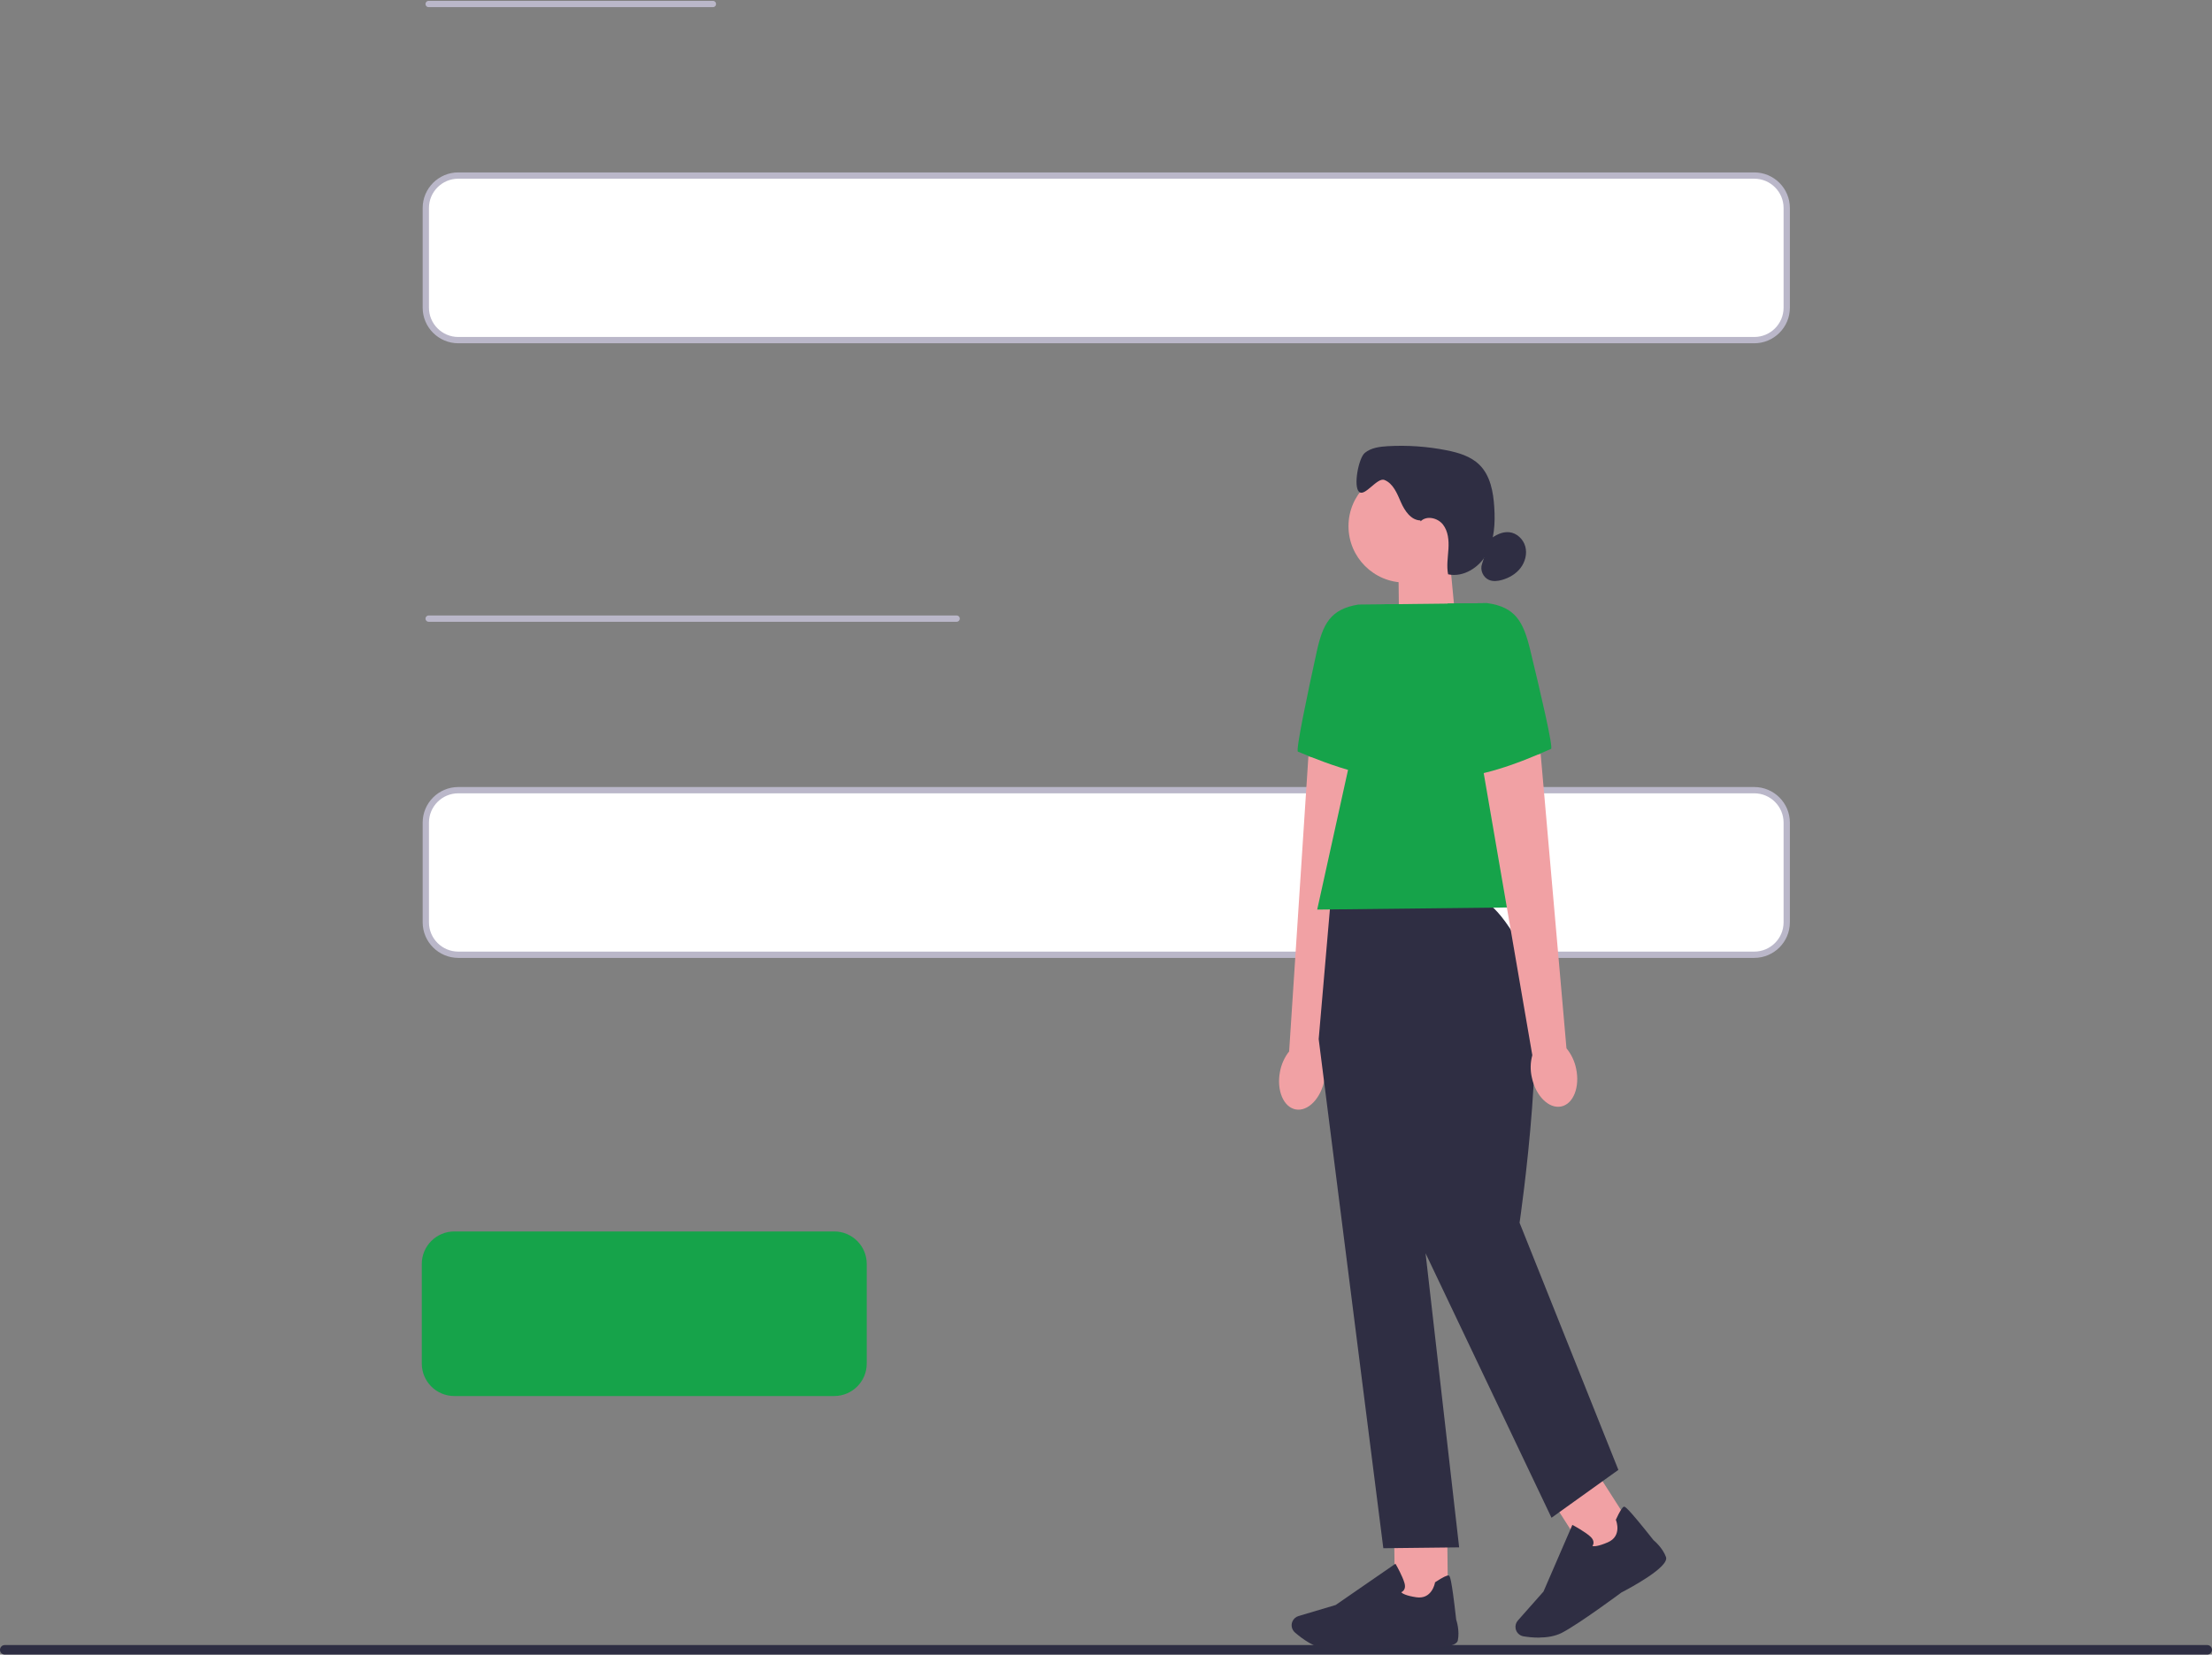 <svg width="703" height="526" viewBox="0 0 703 526" fill="none" xmlns="http://www.w3.org/2000/svg">
<rect x="0" y="0" width="703" height="526" fill="#808080" stroke="none"/>
<g clip-path="url(#clip0_130_1229)">
<path d="M703 524.482C703 525.324 702.323 526 701.481 526H1.519C0.677 526 0 525.324 0 524.482C0 523.641 0.677 522.965 1.519 522.965H701.481C702.323 522.965 703 523.641 703 524.482Z" fill="#2E2E43"/>
<path d="M557.521 108.127H145.651C139.958 108.127 135.327 103.501 135.327 97.815V66.12C135.327 60.434 139.958 55.808 145.651 55.808H557.521C563.214 55.808 567.845 60.434 567.845 66.12V97.815C567.845 103.501 563.214 108.127 557.521 108.127Z" fill="white" stroke="#BAB7C9" stroke-width="2" stroke-linecap="round" stroke-linejoin="round"/>
<path d="M557.521 303.514H145.651C139.958 303.514 135.327 298.888 135.327 293.202V261.507C135.327 255.821 139.958 251.195 145.651 251.195H557.521C563.214 251.195 567.845 255.821 567.845 261.507V293.202C567.845 298.888 563.214 303.514 557.521 303.514Z" fill="white" stroke="#BAB7C9" stroke-width="2" stroke-linecap="round" stroke-linejoin="round"/>
<path d="M265.137 443.799H144.374C138.681 443.799 134.05 439.173 134.05 433.487V401.792C134.05 396.106 138.681 391.48 144.374 391.48H265.137C270.829 391.48 275.46 396.106 275.46 401.792V433.487C275.46 439.173 270.829 443.799 265.137 443.799Z" fill="#16A34A"/>
<path d="M136.231 1.275H226.564" stroke="#BAB7C9" stroke-width="2" stroke-linecap="round" stroke-linejoin="round"/>
<path d="M136.231 196.662H304.033" stroke="#BAB7C9" stroke-width="2" stroke-linecap="round" stroke-linejoin="round"/>
<path d="M507.692 468.35L493.487 477.421L506.368 497.547L520.572 488.476L507.692 468.35Z" fill="#F1A1A4"/>
<path d="M462.642 197.805L444.698 203.925L444.416 178.045L460.745 177.863L462.642 197.805Z" fill="#F1A1A4"/>
<path d="M446.511 185.191C456.421 185.191 464.455 177.167 464.455 167.268C464.455 157.369 456.421 149.344 446.511 149.344C436.601 149.344 428.567 157.369 428.567 167.268C428.567 177.167 436.601 185.191 446.511 185.191Z" fill="#F1A1A4"/>
<path d="M451.422 165.44C448.424 165.382 446.412 162.38 445.211 159.617C444.011 156.871 442.777 153.695 439.986 152.578C437.701 151.669 433.759 158.021 431.937 156.367C430.041 154.638 431.772 145.606 433.751 143.977C435.73 142.347 438.446 142 440.996 141.843C447.248 141.487 453.533 141.917 459.677 143.133C463.47 143.877 467.395 145.027 470.152 147.732C473.655 151.164 474.599 156.391 474.897 161.28C475.212 166.284 474.972 171.528 472.587 175.944C470.194 180.353 465.134 183.636 460.224 182.578C459.702 179.923 460.166 177.201 460.332 174.489C460.497 171.792 460.257 168.881 458.584 166.747C456.912 164.613 453.384 163.802 451.488 165.73" fill="#2F2E43"/>
<path d="M473.564 171.403C475.344 170.072 477.472 168.947 479.683 169.195C482.076 169.451 484.113 171.403 484.751 173.719C485.388 176.035 484.726 178.599 483.277 180.518C481.828 182.437 479.65 183.711 477.331 184.364C475.99 184.745 474.524 184.902 473.232 184.364C471.336 183.57 470.293 181.18 471.013 179.253" fill="#2F2E43"/>
<path d="M406.789 340.729C405.663 346.626 407.907 351.986 411.815 352.689C415.715 353.392 419.798 349.174 420.932 343.277C421.421 340.928 421.313 338.496 420.617 336.188L434.421 243.751L415.823 240.475L409.704 334.236C408.205 336.155 407.203 338.38 406.789 340.754L406.789 340.729Z" fill="#F1A1A4"/>
<path d="M444.366 192.048L431.697 192.189C422.754 193.636 420.377 198.442 418.448 207.275C415.492 220.749 411.716 238.705 412.511 238.953C413.778 239.367 435.448 249.259 446.42 246.811L444.375 192.048L444.366 192.048Z" fill="#16A34A"/>
<path d="M459.927 485.847L443.068 486.036L443.335 509.921L460.194 509.733L459.927 485.847Z" fill="#F1A1A4"/>
<path d="M427.035 524.57C425.255 524.595 423.69 524.57 422.497 524.471C418.009 524.116 413.711 520.857 411.534 518.954C410.557 518.103 410.234 516.713 410.722 515.522C411.07 514.67 411.782 514.017 412.676 513.744L424.476 510.237L443.497 497.11L443.712 497.491C443.795 497.632 445.716 500.998 446.37 503.281C446.619 504.149 446.569 504.869 446.205 505.431C445.956 505.82 445.608 506.052 445.327 506.192C445.675 506.548 446.768 507.276 450.13 507.772C455.015 508.5 456 503.421 456.034 503.206L456.067 503.032L456.208 502.933C458.518 501.403 459.934 500.717 460.431 500.857C460.745 500.94 461.25 501.097 462.791 514.86C462.931 515.29 463.942 518.45 463.312 521.494C462.633 524.802 448.184 523.818 445.302 523.594C445.219 523.603 434.421 524.496 427.018 524.57H427.043L427.035 524.57Z" fill="#2F2E43"/>
<path d="M489.281 520.6C487.301 520.625 485.48 520.402 484.18 520.187C482.904 519.972 481.894 518.971 481.679 517.697C481.513 516.779 481.787 515.861 482.391 515.166L490.539 505.952L499.714 484.762L500.103 484.969C500.244 485.043 503.656 486.887 505.428 488.475C506.098 489.079 506.438 489.716 506.438 490.394C506.438 490.858 506.264 491.238 506.09 491.494C506.579 491.61 507.887 491.643 511.001 490.295C515.53 488.327 513.675 483.496 513.592 483.306L513.526 483.141L513.601 482.992C514.752 480.477 515.596 479.137 516.085 478.988C516.399 478.906 516.905 478.749 525.508 489.617C525.856 489.906 528.39 492.049 529.466 494.96C530.634 498.128 517.873 504.927 515.29 506.258C515.215 506.324 501.875 516.225 496.394 519.062C494.216 520.187 491.624 520.559 489.264 520.576L489.289 520.6L489.281 520.6Z" fill="#2F2E43"/>
<path d="M470.086 285.908L422.887 286.429L419.094 330.332L439.638 492.181L463.735 491.908L453.061 398.42L493.09 482.496L514.338 467.277L482.938 388.718C482.938 388.718 493.081 319.869 484.321 302.848C475.568 285.826 470.094 285.884 470.094 285.884V285.908L470.086 285.908Z" fill="#2F2E43"/>
<path d="M493.586 288.324L418.622 289.159L440.036 192.106L472.703 191.734L493.586 288.324Z" fill="#16A34A"/>
<path d="M500.906 339.687C502.165 345.568 500.037 350.969 496.153 351.754C492.261 352.548 488.088 348.421 486.838 342.54C486.299 340.2 486.349 337.768 486.987 335.444L471.121 243.329L489.637 239.64L497.843 333.252C499.383 335.138 500.434 337.346 500.906 339.703V339.687Z" fill="#F1A1A4"/>
<path d="M460.041 191.874L472.711 191.734C481.679 192.991 484.163 197.739 486.299 206.531C489.554 219.938 493.719 237.795 492.94 238.068C491.673 238.498 470.243 248.87 459.222 246.67L460.058 191.874L460.041 191.874Z" fill="#16A34A"/>
</g>
<defs>
<clipPath id="clip0_130_1229">
<rect width="703" height="526" fill="white"/>
</clipPath>
</defs>
</svg>
